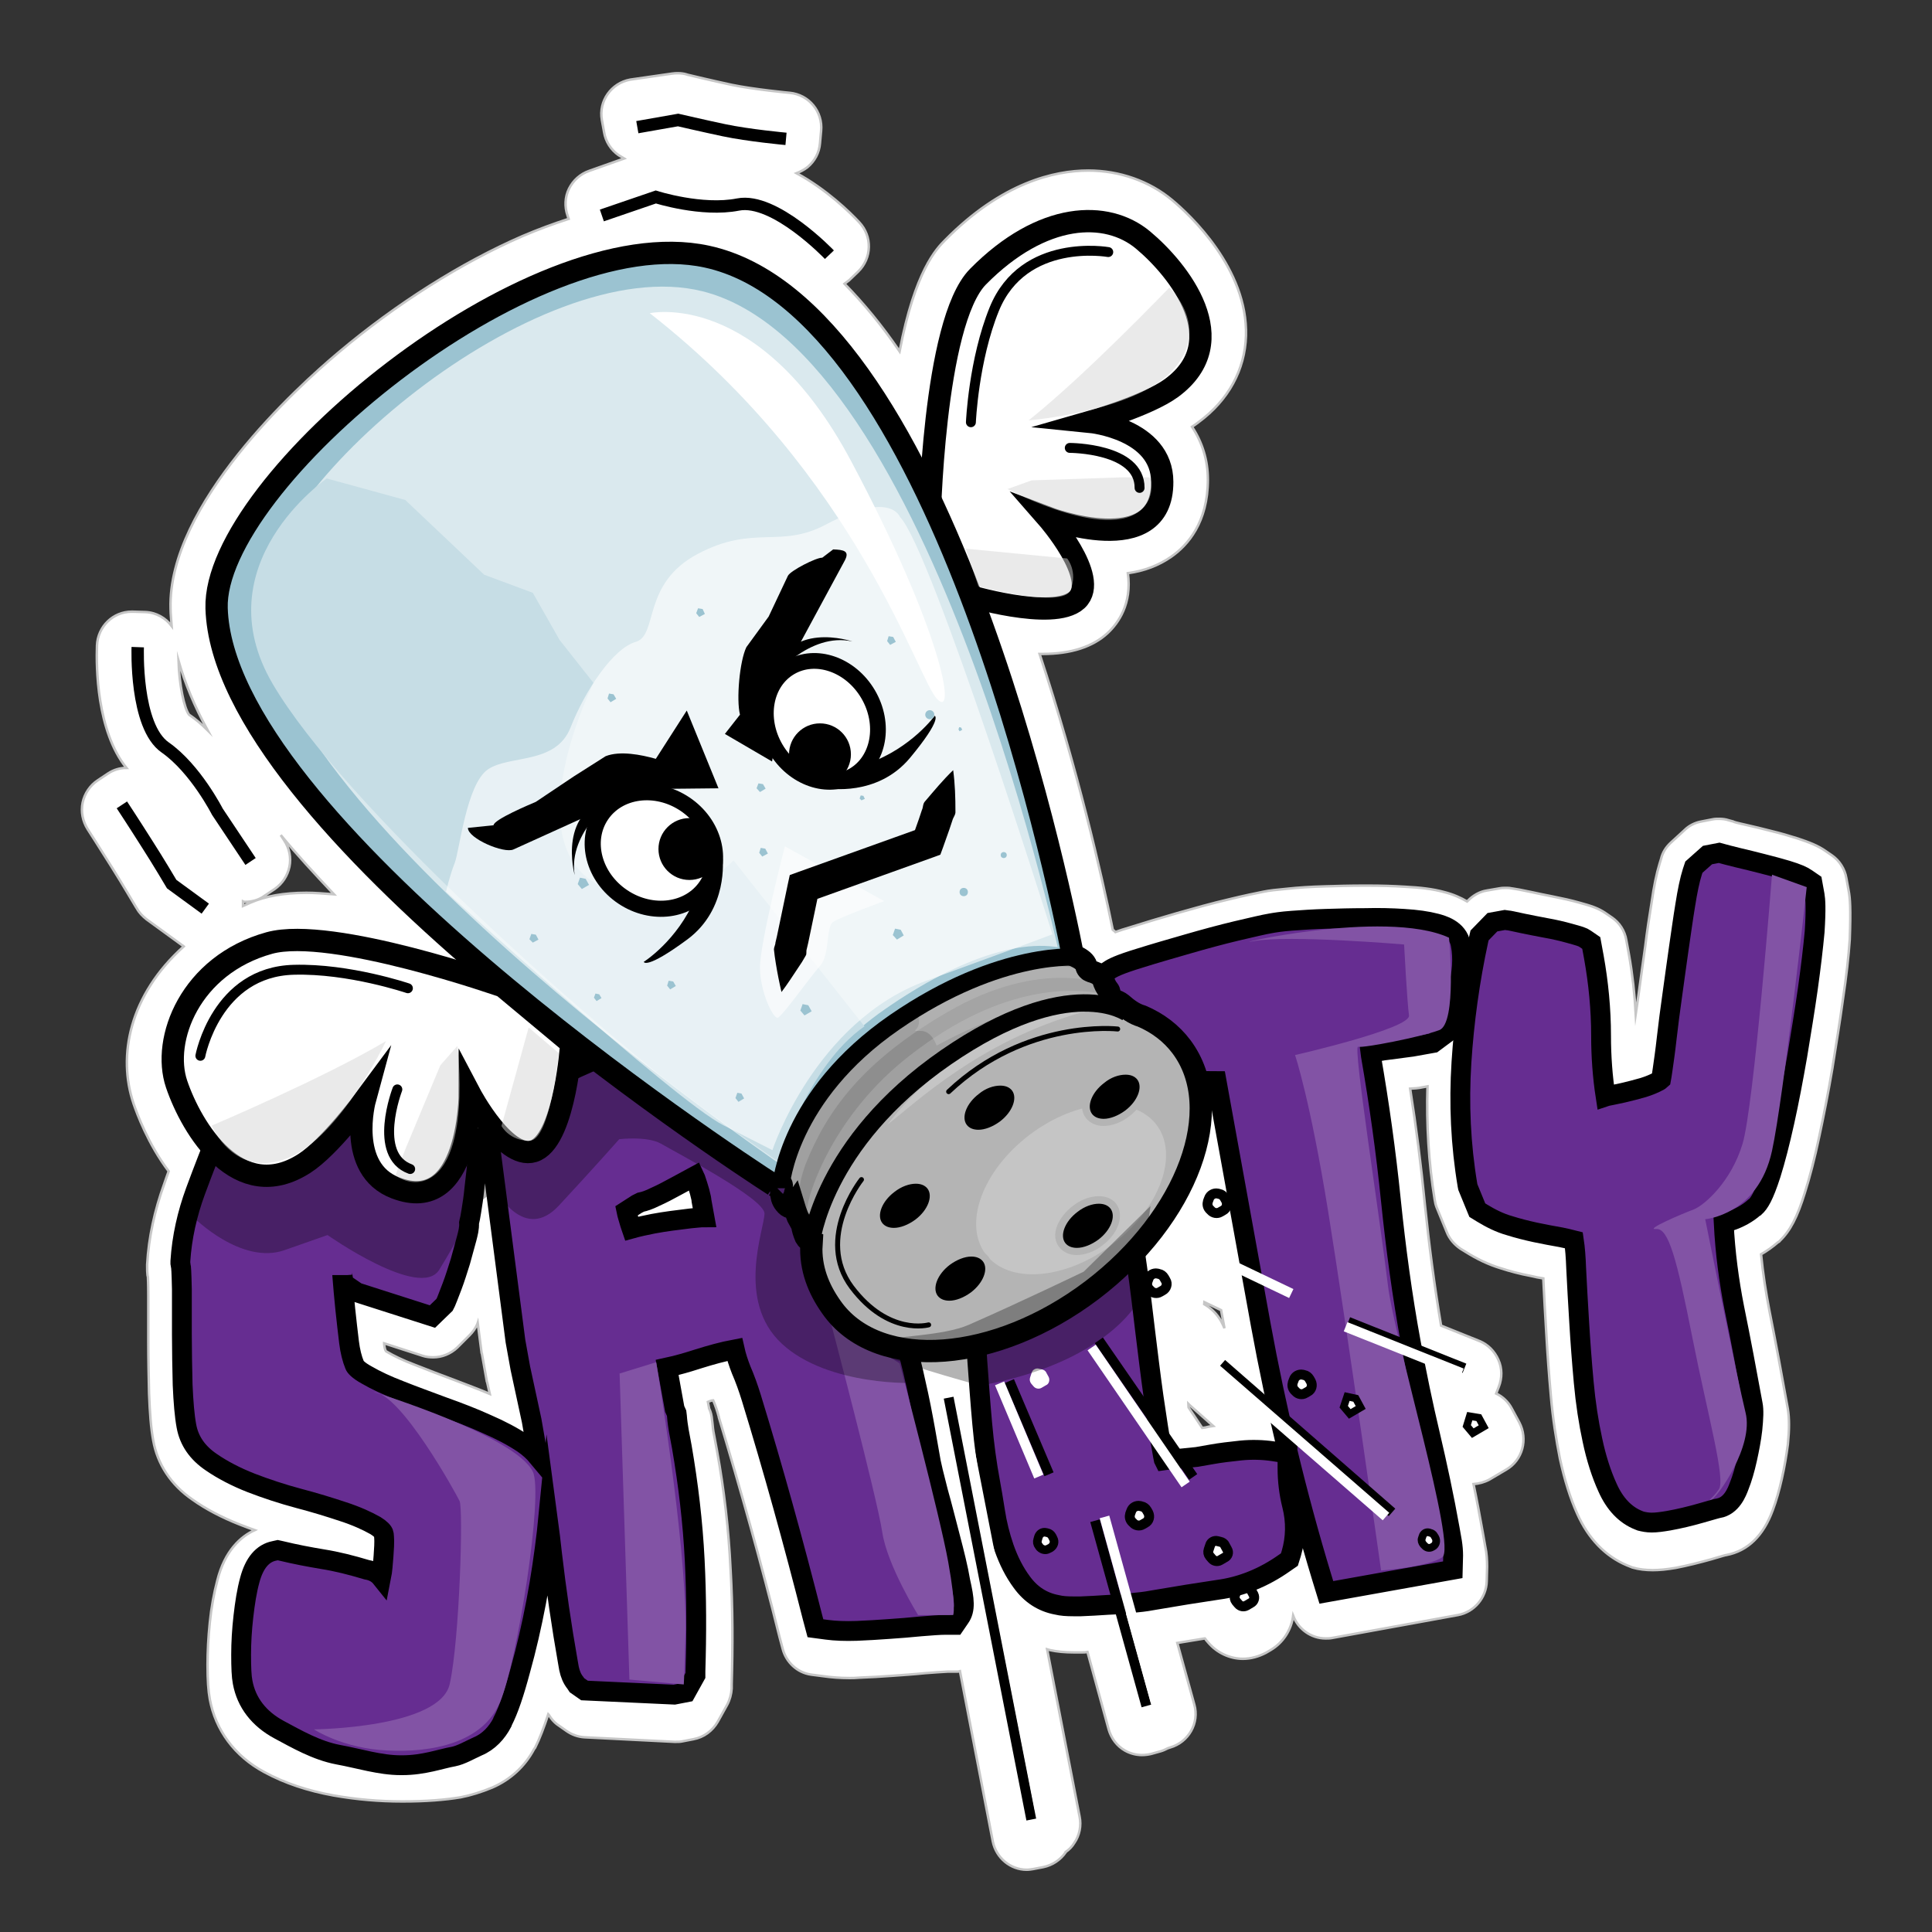 <?xml version="1.0" encoding="utf-8"?>
<!-- Generator: Adobe Illustrator 25.4.1, SVG Export Plug-In . SVG Version: 6.00 Build 0)  -->
<svg version="1.1" id="Layer_1" xmlns="http://www.w3.org/2000/svg" xmlns:xlink="http://www.w3.org/1999/xlink" x="0px" y="0px"
	 viewBox="0 0 512 512" style="enable-background:new 0 0 512 512;" xml:space="preserve">
<rect x="0" y="0" width="512" height="512" fill="#333333" stroke="none"/>
<style type="text/css">
	.st0{fill:#FFFFFF;stroke:#C6C6C6;stroke-width:0.657;stroke-miterlimit:10;}
	.st1{fill:#662D91;stroke:#000000;stroke-width:5.254;stroke-miterlimit:10;}
	.st2{fill:#8253A5;}
	.st3{opacity:0.3;}
	.st4{fill:#FFFFFF;stroke:#000000;stroke-width:5.911;stroke-miterlimit:10;}
	.st5{fill:#9BC3D1;}
	.st6{fill:#DAE9EE;}
	.st7{fill:#8E8E8E;}
	.st8{fill:#A0A0A0;}
	.st9{fill:#B4B4B4;}
	.st10{opacity:0.5;fill:#D6D6D6;}
	.st11{opacity:0.3;fill:#D6D6D6;}
	.st12{fill:#C6DDE5;}
	.st13{opacity:0.6;fill:#FFFFFF;}
	.st14{fill:none;stroke:#000000;stroke-width:5.911;stroke-miterlimit:10;}
	.st15{fill:#FFFFFF;stroke:#000000;stroke-width:4.274;stroke-miterlimit:10;}
	.st16{fill:#FFFFFF;stroke:#000000;stroke-width:4.173;stroke-miterlimit:10;}
	.st17{fill:none;stroke:#000000;stroke-width:4.598;stroke-miterlimit:10;}
	.st18{fill:#FFFFFF;}
	.st19{fill:none;stroke:#000000;stroke-width:2.627;stroke-miterlimit:10;}
	.st20{fill:none;stroke:#000000;stroke-width:1.97;stroke-miterlimit:10;}
	.st21{fill:#FFFFFF;stroke:#000000;stroke-width:1.97;stroke-miterlimit:10;}
	.st22{fill:#FFFFFF;stroke:#000000;stroke-width:2.051;stroke-miterlimit:10;}
	.st23{fill:#FFFFFF;stroke:#000000;stroke-width:2.627;stroke-miterlimit:10;}
	.st24{fill:#FFFFFF;stroke:#000000;stroke-width:2.287;stroke-miterlimit:10;}
	.st25{fill:none;stroke:#000000;stroke-width:1.314;stroke-linecap:round;stroke-linejoin:round;stroke-miterlimit:10;}
	.st26{fill:none;stroke:#FFFFFF;stroke-width:2.627;stroke-miterlimit:10;}
	.st27{fill:none;stroke:#000000;stroke-width:3.284;stroke-miterlimit:10;}
	.st28{fill:none;stroke:#000000;stroke-width:2.627;stroke-linecap:round;stroke-linejoin:round;stroke-miterlimit:10;}
	.st29{fill:#FFFFFF;stroke:#FFFFFF;stroke-width:2.051;stroke-miterlimit:10;}
</style>
<g>
	<path id="XMLID_256_" class="st0" d="M489.9,236l-0.6-3.3c-0.4-2.4-1.8-4.6-3.8-6l-1.6-1.1c-2.1-1.5-4.5-2.4-7.5-3.4
		c-2.2-0.7-4.6-1.4-7.1-2c-2.3-0.6-4.4-1.1-6.6-1.6c-2.7-0.6-3.3-0.8-3.4-0.9l-1.1-0.3c-0.9-0.3-1.7-0.4-2.6-0.4
		c-0.5,0-1.1,0-1.6,0.1l-3.1,0.6c-1.7,0.3-3.3,1.1-4.5,2.3l-3.6,3.3c-1.3,1.2-2.2,2.6-2.6,4.3l-0.4,1.3c-0.8,2.6-1.5,6-2.1,10.2
		c-0.6,3.7-1.2,7.6-1.7,11.7c-0.6,4-1.1,8.1-1.7,12.3c-0.3,1.9-0.5,3.8-0.8,5.7c-0.3-5.4-0.9-10.7-1.8-15.8l-0.7-3.8
		c-0.4-2.5-1.8-4.7-3.9-6.1l-1.6-1.1c-1.9-1.3-3.7-1.9-7-2.8c-2.1-0.6-4.4-1.1-6.9-1.6c-2-0.4-4-0.8-5.8-1.2
		c-2.9-0.6-3.9-0.8-4.7-0.9l-0.7-0.1c-0.4-0.1-0.9-0.1-1.3-0.1c-0.5,0-1.1,0-1.6,0.1L394,236c-1.9,0.3-3.6,1.3-5,2.7l-0.2,0.2
		c-1.7-1-3.7-1.9-6.1-2.5c-2.9-0.8-6.3-1.2-10.3-1.4c-3.1-0.2-6.4-0.3-9.9-0.3l-0.9,0c-3.8,0-7.4,0.1-10.7,0.2
		c-3.5,0.1-6.7,0.3-9.5,0.6c-3.2,0.3-5.1,0.5-6.5,0.8c-2,0.4-5,1-9.5,2.1c-4.3,1-8.9,2.3-13.5,3.6c-4.5,1.3-8.8,2.6-12.6,3.8
		c-1.4,0.4-2.6,0.8-3.7,1.2c-0.2-0.2-0.4-0.4-0.7-0.6c-2.9-14.3-9.3-42.5-19.4-73.1c0.3,0,0.5,0,0.8,0c7.5,0,13.3-1.9,17.2-5.5
		c2.9-2.7,6.5-7.8,5.4-15.9c4.4-0.6,8.2-2.1,11.4-4.3c4.5-3.1,9.8-9.2,9.8-20.5c0-5.2-1.5-9.9-4.2-14c0.6-0.4,1.2-0.8,1.7-1.2
		c8-5.9,12.3-13.9,12.6-22.9c0.5-17.8-14.9-32.1-19.6-36c-6-5-13.9-7.8-22.2-7.8c-9,0-22.9,3.2-37.9,18.4c-2.3,2.3-8,8.1-12.1,29.5
		c-4.7-6.9-9.6-12.8-14.6-17.9c0.4-0.3,0.8-0.6,1.2-0.9l2.4-2.3c3.7-3.6,3.8-9.4,0.3-13.1c-2.4-2.6-8.8-8.8-16.6-13
		c1-0.4,2-0.9,2.9-1.6c1.9-1.6,3.1-3.8,3.3-6.3l0.3-3.3c0.5-5.1-3.2-9.6-8.3-10.1c-0.1,0-9.5-0.9-15.3-2.1c-4.7-1-11-2.5-11.8-2.7
		l-0.3-0.1c-0.7-0.2-1.4-0.3-2.2-0.3c-0.5,0-1,0-1.6,0.1L167,21.1c-5,0.9-8.4,5.7-7.5,10.7l0.6,3.3c0.4,2.4,1.8,4.6,3.8,6
		c0.5,0.3,1,0.6,1.5,0.9l-9.3,3.3c-2.3,0.8-4.2,2.5-5.3,4.7c-1.1,2.2-1.2,4.8-0.4,7.1l0.3,0.9c-4,1.3-8.1,2.8-12.3,4.6
		c-16.1,7-33.4,17.9-48.8,30.9c-10.6,8.9-45.2,40.2-44.4,67.8c0,1.5,0.2,3,0.3,4.6c-1.6-2.1-4.1-3.6-7-3.7l-3.3-0.1
		c-0.1,0-0.2,0-0.3,0c-4.9,0-9,3.9-9.2,9c-0.2,5.6-0.1,22.6,7.8,32.4c-1.7,0-3.4,0.5-4.9,1.5l-2.7,1.8c-2,1.3-3.5,3.5-4,5.9
		c-0.5,2.4,0,4.9,1.3,7c0,0,3.1,4.8,6.6,10.4c2.6,4.1,5.9,9.8,6.3,10.4l0.2,0.3c0.6,1.1,1.5,2,2.5,2.8l9.2,6.7
		c0.2,0.2,0.5,0.3,0.7,0.5c-14.4,12.9-17.6,29-13.3,41.7c0.9,2.6,3.8,10.6,9.3,17.9c-0.4,1.1-0.8,2.2-1.2,3.4
		c-2.5,6.9-4.1,14.1-4.5,21.3l0,0.6c0,0.8,0,1.5,0.1,2.3l0.1,0.4c0,0.3,0.1,1.6,0.1,5c0,3.6,0,7.7,0,12.1c0,4.6,0.1,9.2,0.2,13.8
		c0.2,5.1,0.5,9.2,1.1,12.4c1.1,6.3,4.7,11.8,10.4,15.7c3.5,2.5,7.7,4.7,12.5,6.6c1.3,0.5,2.6,1,4,1.5c-3.7,1.7-7.9,5.4-9.9,13.3
		c-0.9,3.4-1.6,7.2-2,11.2c-0.4,3.9-0.6,7.7-0.6,11.2c0,4.1,0.2,6.9,0.6,9.1c1.5,8.2,6.6,15.1,14.4,19.3c5.5,3,11.7,5,18.3,6.2
		c6.2,1.1,12.3,1.6,18.2,1.6h0.4c5.9,0,11-0.4,15.2-1.1c2.6-0.5,5.5-1.4,8.4-2.6c4.8-2.1,8.6-5.6,11-10.1c0.1-0.1,0.1-0.2,0.2-0.3
		l0.1-0.1c1.2-2.4,2.3-5.3,3.5-8.9c0.1,0.1,0.2,0.2,0.3,0.4l0.4,0.6c0.6,0.8,1.3,1.5,2.1,2l2,1.4c1.4,1,3.1,1.6,4.8,1.7l23.8,1.2
		c0.1,0,0.3,0,0.4,0c0.5,0,1.1,0,1.6-0.1l3.1-0.6c2.7-0.5,5-2.2,6.4-4.6l2.5-4.5c0.7-1.3,1.1-2.8,1.2-4.3l0-1.1
		c0.3-10.1,0.3-20.4-0.3-30.6c-0.5-10.5-1.7-21-3.6-31.4l-0.8-4.3c-0.2-0.9-0.3-1.9-0.4-3l-0.1-0.8c-0.1-1.1-0.3-2.1-0.8-3.1l0-0.1
		l-0.3-1.6c0.2-0.1,1.1-0.4,1.4-0.4c0.6,1.4,1.1,2.9,1.5,4.4c0,0,0,0,0,0.1c5.7,18.9,11.2,38.5,16.1,58.3l0.8,3
		c0.9,3.6,3.9,6.4,7.6,6.9l3.1,0.4c2.1,0.3,4.4,0.5,7,0.5c0.8,0,1.7,0,2.6-0.1c2.9-0.1,5.9-0.3,8.8-0.5c2.8-0.2,5.8-0.4,8.7-0.7
		c2.4-0.2,4.3-0.3,5.9-0.4l2.4,0c0.3,0,0.6,0,0.9-0.1l8.7,45.1c0.9,4.4,4.7,7.5,9,7.5c0.6,0,1.2-0.1,1.8-0.2l2.6-0.5
		c2.4-0.5,4.5-1.9,5.9-3.9c0,0,0,0,0-0.1c0.9-0.6,1.7-1.4,2.3-2.4c1.4-2,1.9-4.6,1.4-7l-8.6-44.3c0.3,0.1,0.5,0.1,0.8,0.2
		c1.8,0.4,3.9,0.6,6.3,0.6c0.7,0,1.5,0,2.2,0c0.4,0,0.9,0,1.4-0.1l5.6,20.5c0.7,2.4,2.2,4.4,4.3,5.6c1.4,0.8,3,1.2,4.5,1.2
		c0.8,0,1.7-0.1,2.5-0.3l2.5-0.7c0.7-0.2,1.3-0.5,1.9-0.8l0.6-0.2c4.9-1.4,7.8-6.5,6.4-11.4l-4.5-16.3c2.5-0.4,4.9-0.8,7.3-1.2
		c0.1,0.1,0.2,0.2,0.3,0.4l0.6,0.7c2.3,2.7,5.7,4.3,9.2,4.3c2.1,0,4.2-0.6,6.1-1.6l1.2-0.7c3.4-2,5.5-5.4,6-9.1c1.4,3.6,4.8,6,8.6,6
		c0.5,0,1.1,0,1.6-0.1l33.5-6.1c4.3-0.8,7.5-4.6,7.6-9l0.1-3.8c0-1.7-0.1-3.6-0.5-5.4l-0.6-3.4c-0.8-4.4-1.6-8.8-2.5-13.1
		c1.4-0.1,2.9-0.5,4.2-1.2l4.4-2.6c4.4-2.5,5.9-8.1,3.5-12.6l-2-3.7c-0.9-1.7-2.4-3.1-4.1-3.9l0.7-1.8c0.9-2.3,0.9-4.9-0.1-7.1
		c-1-2.3-2.8-4.1-5-5l-10.2-4.1c-1.8-10.7-3.2-21.5-4.3-32.2c-1-10.2-2.3-20.5-3.9-30.6l1.6-0.1c0.3,0,0.5-0.1,0.8-0.1l2.2-0.4
		c-0.3,10.1,0.3,20.2,1.9,30l0.1,0.5c0.1,0.7,0.3,1.3,0.6,2l2.5,6.1c0.7,1.8,2,3.3,3.6,4.4l1.3,0.8c3,1.9,6.1,3.4,9.4,4.4
		c2.5,0.8,5.1,1.5,7.8,2c1.2,0.3,2.3,0.5,3.5,0.7c0,0.1,0,0.2,0,0.3c0.2,4.5,0.5,9.3,0.8,14.5c0.3,5.3,0.7,10.8,1.2,16.4
		c0.5,5.9,1.4,11.5,2.4,16.6c1.2,5.5,2.7,10.4,4.6,14.6c2.9,6.5,7.4,11.2,13.1,13.6c0.2,0.1,0.3,0.1,0.5,0.2l0.5,0.2
		c0.2,0.1,0.3,0.1,0.5,0.2c1.7,0.5,3.5,0.7,5.4,0.7c1.8,0,3.8-0.2,6.1-0.6c3.1-0.6,6.3-1.4,9.5-2.3c2.7-0.8,3.7-1.1,3.9-1.1
		c5.7-1.1,9.8-5.1,12.3-11.9c0.9-2.4,1.7-5.2,2.4-8.3c0.7-3.1,1.2-6.1,1.6-9.1c0.4-4,0.4-6.9,0-9.4c-1.6-8.9-3.2-17.6-4.9-26.1
		c-0.9-4.7-1.7-9.7-2.2-14.9c1.6-0.9,3.1-2,4.5-3.2c0.1,0,0.1-0.1,0.2-0.1c0,0,0.3-0.2,0.3-0.3c2.7-2.6,4.6-6.2,6.6-12.7
		c1.3-4.1,2.6-9.1,3.8-14.8c1.2-5.6,2.4-11.7,3.5-18.2c1-6.3,2-12.4,2.8-18.3c0.9-6,1.5-11.3,1.8-15.8
		C490.5,240.9,490.3,238,489.9,236z M319.1,345.6c0-0.2,0.1-0.3,0.1-0.5l4.4,2.1l0.9,4.8c-0.2-0.5-0.4-0.9-0.6-1.3l-0.3-0.6
		C322.5,348.2,321,346.7,319.1,345.6z M318.6,378.4L315,373c0-0.3-0.1-0.6-0.1-1c0.1,0.1,0.3,0.3,0.4,0.4l6.2,5.5
		c-0.7,0.1-1.4,0.2-2.1,0.4L318.6,378.4z M65,239c1.8,0,3.6-0.5,5.1-1.6l2.7-1.8c2-1.4,3.4-3.5,3.9-5.9c0.5-2.4,0-4.9-1.4-7
		l-0.9-1.4c4.2,5.1,9,10.3,14.1,15.7c-2.6-0.2-5-0.4-7.3-0.4c-6,0-10.9,0.9-14.8,2.6c-0.7,0.3-1.3,0.6-2,0.9c0-0.4,0-0.8,0-1.2
		C64.6,239,64.8,239,65,239z M101.8,356.2c0-0.1,0-0.1,0-0.2l10.2,3.3c0.9,0.3,1.9,0.4,2.8,0.4c2.3,0,4.6-0.9,6.4-2.6l3.2-3.2
		c0.9-0.9,1.6-1.9,2.1-3l0.1-0.3l1,7.7c0,0.1,0,0.3,0.1,0.4l1.3,7.3c0,0.1,0,0.2,0.1,0.3l0.7,3.1c-2.8-1.2-5.8-2.3-8.9-3.5
		c-4-1.5-7.7-2.9-11.2-4.3c-2.9-1.1-5.4-2.3-7.4-3.5C102,357.7,101.9,357,101.8,356.2z M55,193.5c-1.5-1.5-3.1-2.9-4.9-4.1
		c-1.3-1.7-2.6-7.9-2.8-14.3C49,181,51.5,187.1,55,193.5z"/>
	<g id="XMLID_46_">
		<path id="XMLID_222_" class="st1" d="M251.8,407.4c-1.1-4.2-2.1-8.2-3.2-12.1c-1.2-4.6-1.7-6.8-1.9-7.8l-1.5-8.5
			c-0.7-3.9-1.5-8.1-2.5-12.4c-0.9-4.3-2-8.3-3-12c-1.1-3.8-2.1-6.2-3.2-7.8c-0.5-1.2-1.4-3.5-2.6-7.8c-1.2-4.1-2.6-8.7-4.2-13.9
			c-1.6-5.1-3.2-10.5-4.8-16c-1.7-5.6-3.3-10.8-5-15.4c-1.7-4.7-3.3-8.7-4.7-11.9c-1.5-3.3-3.5-6.7-6.9-7.5
			c-0.7-0.2-1.9-0.4-5.1-0.8c-2.3-0.2-4.7-0.5-7.3-0.7c-2.5-0.2-4.9-0.4-7.3-0.6c-3.3-0.2-4.3-0.2-5.1-0.1
			c-3.8,0.7-8.1,1.9-12.8,3.6c-4.6,1.6-9.3,3.5-14,5.6c-4.6,2-9.2,4.2-13.8,6.4c-4.5,2.2-8.4,4.3-11.5,6.1l-2.6,1.6l7.8,60l1.3,7.2
			l3,13.9l1.2,6.9c0.2,0.9,0.3,1.7,0.4,2.6c-1-1.2-2.3-2.4-3.9-3.5c-2.7-1.8-5.9-3.5-9.6-5.1c-3.5-1.6-7.4-3.1-11.6-4.6
			c-4-1.5-7.9-2.9-11.4-4.3c-3.4-1.3-6.4-2.7-8.8-4.1c-2.4-1.3-3.1-2.3-3.2-2.6c-0.7-1.7-1.2-3.7-1.5-6.1c-0.3-2.7-0.7-5.7-1-8.8
			c-0.3-3.1-0.6-6.1-0.8-8.9c0,0,0-0.1,0-0.1c0,0.1,0,0.2,0.1,0.3l0.3,1.9l3.5,2.4l20,6.4l3.2-3.1l0.4-0.8c0.2-0.4,0.5-1.3,1.6-4.1
			c0.8-2.1,1.5-4.4,2.2-6.6c0.6-2.2,1.2-4.3,1.7-6.2c0.3-1.2,0.7-2.6,0.6-4c0.2-0.8,0.4-1.8,0.6-3.1c0.3-1.8,0.6-3.8,0.8-5.9
			c0.2-1.9,0.4-3.7,0.6-5.3c0.2-2.2,0.3-3.6,0.1-4.7c-0.7-3.9-3.5-7.2-8.2-9.7c-3.8-2-8.3-3.7-13.4-4.8c-5-1.1-10.3-1.8-15.9-1.9
			c-5.6-0.2-10.7,0.2-15.1,1c-3.5,0.6-6.6,1.6-9.1,2.9c-3.1,1.6-5.2,3.7-6.3,6.2l-0.1,0.1c-2.2,5.5-4.4,11.1-6.5,16.8
			c-2.2,6-3.6,12.2-4,18.5l0,0.6l0.1,0.6c0.1,0.3,0.2,1.6,0.3,6.3c0,3.6,0,7.7,0,12c0,4.4,0.1,8.9,0.2,13.3c0.2,4.6,0.5,8.2,1,10.9
			c0.7,3.9,2.9,7.1,6.6,9.6c2.9,2,6.5,3.9,10.6,5.5c3.9,1.5,8.1,2.9,12.6,4.1c4.2,1.1,8.1,2.3,11.7,3.5c3.4,1.1,6.3,2.4,8.6,3.7
			c1.3,0.8,2.1,1.6,2.2,2.2c0,0.3,0.2,1.1,0.1,3.2c-0.1,1.7-0.2,3.6-0.4,5.5c-0.1,1-0.2,1.9-0.4,2.9c-0.8-1-2-1.8-3.8-2.1
			c-4-1.2-7.9-2.2-11.7-2.8c-3.6-0.6-7.3-1.3-11-2.2l-0.9-0.2l-0.9,0.2c-3.1,0.6-5.3,3.2-6.5,7.7c-0.8,2.9-1.3,6.2-1.7,9.7
			c-0.4,3.5-0.6,6.9-0.6,10.1c0,3.4,0.1,5.8,0.4,7.3c1,5.4,4.3,9.7,9.7,12.6c4.5,2.4,9.8,5.5,15.6,6.6c5.5,1,11.1,2.8,16.6,2.8
			c0.1,0,0.3,0,0.4,0c5.7,0,10.2-1.7,13.6-2.3c2-0.4,4.2-1.7,6.4-2.7c2.9-1.2,5.1-3.6,6.5-6.3l0.1-0.3c1.6-3.1,3.1-7.6,4.7-13.6
			c1.6-5.7,3-11.8,4.2-18.1c1.2-6.3,2.1-12.6,2.8-18.5c0.1-1.1,0.2-2.2,0.3-3.2c0.4,3,0.8,6,1.1,9c1.1,9.4,2.5,19.1,4.2,28.7
			l0.3,1.7c0.3,1.4,0.8,2.7,1.7,3.8l0.4,0.6l2,1.4l23.8,1.1l3.1-0.6l2.5-4.5l0-1.1c0.3-9.7,0.3-19.7-0.2-29.5
			c-0.5-10-1.7-20-3.4-29.9l-0.8-4.3c-0.2-1.2-0.4-2.5-0.5-3.9l-0.1-0.8l-0.5-1.1l-2-11c2.8-0.6,5.5-1.4,8.3-2.3
			c3.2-1,6.4-1.9,9.6-2.5c0.4,1.8,1,3.6,1.7,5.4c1,2.3,1.9,4.8,2.7,7.4c5.8,18.9,11.2,38.4,16.2,58.1l0.8,3l3,0.4
			c2.2,0.3,4.9,0.4,7.9,0.3c2.8-0.1,5.7-0.3,8.6-0.5c2.8-0.2,5.6-0.4,8.5-0.7c2.6-0.2,4.8-0.4,6.6-0.4l2.4,0l1.3-1.9
			c1.5-2.1,1.2-4.8,0.1-9.6C253.9,415.5,252.9,411.6,251.8,407.4z M182.9,322.9c-3.3,0.4-6.6,0.8-9.8,1.4c-2,0.4-3.9,0.8-5.7,1.3
			c-0.1-0.3-0.3-0.7-0.4-1.1c-0.4-1.4-0.8-2.6-1-3.6l2.8-1.8l1-0.5c1-0.2,2.2-0.6,3.8-1.4c1.8-0.8,3.7-1.8,5.7-2.9l4.8-2.6
			c0.1,0.2,0.1,0.4,0.2,0.6c0.4,1.2,0.8,2.4,1.1,3.5c0.4,1.5,0.5,2.1,0.5,2.4l0.8,4.4C185.5,322.6,184.2,322.8,182.9,322.9z"/>
		<path id="XMLID_229_" class="st1" d="M374.2,277.4l5.6-1l3.5-2.6l0.4-1.6c0.7-2.9,1.6-6.2,2.6-9.9c1.2-4.3,1.5-8.4,0.8-12
			c-0.7-4.1-5.1-5.2-6.6-5.6c-2.3-0.6-5.1-1-8.5-1.2c-3.1-0.2-6.5-0.3-10.2-0.2c-3.7,0-7.2,0.1-10.4,0.2c-3.3,0.1-6.3,0.3-9,0.5
			c-2.8,0.2-4.6,0.5-5.7,0.7c-1.8,0.3-4.7,1-9,2c-4.2,1-8.6,2.2-13.1,3.5c-4.5,1.3-8.7,2.5-12.5,3.7c-5.6,1.7-7.3,2.6-8.3,3.3
			l-1.5,1l-0.4,1.8c-0.2,1-0.7,2.6-1.3,4.6c-0.5,1.6-1,3.3-1.5,5.1l-19.4-3.4l-3,0.5l-3.8,3.4l-0.3,1.5c-3.5,19-5.1,38.3-4.7,57.3
			l0,0.1c0.2,4.5,0.3,9.5,0.4,14.9c0.1,5.5,0.3,11.1,0.7,16.7c0.4,5.5,0.8,11.1,1.3,16.6c0.5,5.5,1.2,10.7,2.1,15.5
			c0.4,2.1,0.8,4.6,1.3,7.7c0.5,3.3,1.3,6.5,2.4,9.7c1.2,3.4,2.7,6.4,4.7,9.1c2.4,3.3,5.5,5.3,9.3,6c1.2,0.3,2.6,0.4,4.4,0.4
			c0.6,0,1.2,0,1.9,0c2.2-0.1,4.6-0.2,7.3-0.4c2.6-0.1,5.1-0.3,7.3-0.6c2.3-0.2,3.9-0.5,5-0.7c5.8-1,11.4-1.9,16.8-2.7
			c6.1-0.8,12.1-3.2,17.6-7.1l1.3-0.9l0.5-1.6c1.2-4.1,1.3-8.5,0.2-12.8c-0.8-3.2-1.2-6.5-1.2-9.8l0-3.9l-3.8-0.6
			c-2.7-0.4-5.6-0.5-8.6-0.2c-2.8,0.3-5.4,0.6-7.6,1l-4,0.7l-8,0.8l-0.7,0.1l-0.1-0.2l-0.2-1c-0.9-4.9-1.7-10.2-2.5-15.7
			c-0.8-5.7-1.5-11.5-2.2-17.2c-0.7-6-1.4-11.8-2.2-17.4c-0.8-5.7-1.6-11-2.5-15.9c-1.3-7.2-2.2-14.6-2.7-21.9
			c-0.2-3.8-0.6-7.6-1.1-11.4l27.4,0.2l11.7,64.5c4.1,22.4,9.5,45,16.2,67.1l1.2,3.9l33.5-6l0.1-3.8c0-1.1-0.1-2.3-0.3-3.6l-0.6-3.4
			c-1.5-8.4-3.3-16.8-5.2-24.9c-1.9-8-3.6-16.2-5.1-24.4c-2.3-12.5-4-25.2-5.3-37.8c-1.3-12.8-3.1-25.7-5.3-38.3l-0.1-0.8l3.4-0.6
			L374.2,277.4z"/>
		<path id="XMLID_230_" class="st1" d="M480.9,237.2l-0.6-3.3l-1.6-1.1c-1-0.7-2.4-1.3-5-2.1c-2-0.6-4.2-1.2-6.6-1.8
			c-2.3-0.6-4.4-1.1-6.5-1.6c-2.5-0.6-3.5-0.9-3.9-1l-1.1-0.3l-3.1,0.6l-3.6,3.2l-0.4,1.2c-0.7,2.2-1.3,5.1-1.9,8.9
			c-0.6,3.6-1.1,7.4-1.7,11.4c-0.6,4-1.1,8.1-1.7,12.2c-0.6,4.2-1.1,8.1-1.5,11.6c-0.4,3.6-0.8,6.3-1.1,8.4
			c-0.2,1.3-0.3,2.1-0.4,2.6c-0.1,0.1-0.3,0.2-0.6,0.4c-1.1,0.6-2.5,1.2-4.1,1.7c-1.8,0.5-3.6,1-5.4,1.4c-1.8,0.4-3.3,0.7-4.3,0.9
			l-0.3,0.1c-0.8-5.2-1.2-10.6-1.2-16.1c0-7.1-0.7-14.1-1.9-20.8l-0.7-3.8l-1.6-1.1c-0.7-0.5-1.4-0.7-4.3-1.5
			c-1.8-0.5-3.9-1-6.2-1.4c-2.1-0.4-4.2-0.8-6.1-1.2c-2.8-0.6-3.6-0.8-4-0.8l-0.7-0.1l-3.3,0.6l-3.4,3.5l-0.3,1.3
			c-2.3,10.6-3.8,21.5-4.5,32.3c-0.7,11-0.2,21.9,1.6,32.6l0.1,0.5l2.5,6.1l1.3,0.8c2.3,1.4,4.7,2.6,7.2,3.3
			c2.2,0.7,4.6,1.3,6.9,1.8c2.3,0.5,4.6,0.9,6.8,1.3c1.1,0.2,2.2,0.5,3.4,0.8c0.3,2,0.5,4.5,0.6,7.4c0.2,4.4,0.5,9.2,0.8,14.3
			c0.3,5.1,0.7,10.4,1.2,15.9c0.5,5.5,1.3,10.7,2.3,15.3c1,4.8,2.4,9.1,4,12.6c1.9,4.3,4.7,7.3,8.3,8.7l0.5,0.2
			c0.8,0.2,1.8,0.4,2.9,0.4c1.3,0,2.7-0.2,4.5-0.5c2.8-0.5,5.7-1.2,8.5-2c3.5-1,4.5-1.3,4.7-1.3c3.5-0.6,4.9-4.3,5.5-5.9
			c0.8-2,1.5-4.4,2.1-7.1c0.6-2.7,1.1-5.3,1.4-7.9c0.3-3,0.4-5.1,0.1-6.6c-1.6-8.7-3.2-17.3-4.9-25.6c-1.4-7.1-2.4-14.6-2.8-22.4
			c0.6-0.2,1.1-0.4,1.7-0.6c2.4-0.8,4.6-2,6.4-3.6l0.2-0.1c1.1-1,2.3-2.8,4.2-8.7c1.2-3.8,2.4-8.5,3.6-13.9
			c1.2-5.4,2.3-11.2,3.4-17.5c1-6.1,2-12.1,2.8-17.8c0.8-5.7,1.4-10.8,1.8-15.1C481.3,240.6,481.1,238.4,480.9,237.2z"/>
	</g>
	<path id="XMLID_208_" class="st2" d="M384,248.5c0,0,2.2,22.8-2.6,24.5c-4.8,1.8-20.1,4.8-21.5,4.4s5.7,44.7,7.9,63.1
		c1.7,14.6,18.4,69.6,14.4,72.2c-3.9,2.6-16.2,3.5-16.2,3.5s-9.2-65.2-14-95c-4.8-29.8-8.8-41.6-8.8-41.6s30.7-7,30.2-10.5
		s-1.3-18.8-1.3-18.8s-30.7-2.6-39.8-0.9C323.1,251.1,366.9,240.6,384,248.5z"/>
	<path id="XMLID_59_" class="st2" d="M252.6,428c0,0,0.9-1.8-1.3-14c-2.2-12.3-12.9-52.7-12.9-52.7L220,349.8
		c0,0,12.5,47.4,13.8,56.2c1.3,8.8,9.5,22,9.5,22H252.6z"/>
	<path id="XMLID_55_" class="st3" d="M51.4,322.7c0,0,12.6,12.6,24,8.6c11.4-4,11.4-4,11.4-4s24.6,17.3,29.6,9.2s7.9-14,8.7-15.8
		c0.8-1.8,6.4-5.2,6.4-5.2s7.4,13.9,16.6,4c9.2-9.9,16-17.6,16-17.6s7.4-0.9,11.1,1.2c3.7,2.2,27.4,14.5,27.4,18.5
		c0,4-7.7,23.1,4.6,34.5s35.9,10.5,35.5,10.3c-0.4-0.2-14-85.2-15.2-86.7c-1.2-1.5-47.4-27.4-47.4-27.4s-28.7,18.8-36.7,19.7
		c-8,0.9-52.1-2.5-52.1-2.5L74.8,294L59.1,303C59.1,303,51.4,314.7,51.4,322.7z"/>
	<path id="XMLID_169_" class="st4" d="M246.3,139.6c0,0,0.9-54.2,12.9-66.3c17-17.2,34.1-17.7,43.7-9.7s24.4,26.8,7.6,39.2
		c-6.4,4.7-21.5,9-21.5,9s19,1.9,19,15.9c0.1,21.1-30.4,9.5-30.4,9.5s14,16,7.8,21.8c-6.3,5.8-29.7-1.4-29.7-1.4L246.3,139.6z"/>
	<path id="XMLID_16_" class="st5" d="M206.8,313.9c0,0-146.7-94-148.4-153.5c-1-33.3,83.2-103.3,129.9-93.2
		c65.9,14.3,97.5,187.7,97.5,187.7S221.2,267.8,206.8,313.9z"/>
	<path id="XMLID_31_" class="st6" d="M210.6,311.2c0,0-138.3-93.3-141.7-149.6c-1.9-31.6,73.8-95.3,117.3-84.4
		c61.3,15.4,95.6,180.5,95.6,180.5S222.5,268,210.6,311.2z"/>
	<path id="XMLID_25_" class="st5" d="M288.5,257.7c1.1-2.7-0.1-3.9-2.6-5c-12.3-5.7-31.6,1-51.3,14.7
		c-19.1,13.1-28.5,32.2-28.6,45.3c0,3.3-1,0.5,2.6-0.2l20.4-4l56.5-41.8C285.2,266,287,261.3,288.5,257.7z"/>
	<path id="XMLID_18_" class="st7" d="M293.1,261c-13.4-11.3-35.6-5.5-55.9,9.9s-31.8,35.3-24.8,51l12.8,23.2l84.9-65.1
		C309.3,279,293.1,261,293.1,261z"/>
	<path id="XMLID_24_" class="st8" d="M208.9,318.2c-1.5-1.9-0.8-4.3-0.8-4.9c0.3-4.6,7-25.6,27.2-41c27.4-21,45.2-18.4,54.9-15.6
		c5,1.4,2.9,4.4,2.9,4.4s-16.7-7.6-42,7.1c-22.4,13-31.9,26-37.6,40.3c-2.5,6.9-1.5,9.3-2.2,10.3
		C210.7,319.5,209.9,319.6,208.9,318.2z"/>
	<path id="XMLID_28_" class="st8" d="M214.5,327.2c-1.7-3.3-0.8-5.7-0.7-6.4c0.3-4.6,7.1-25.4,27.2-41
		c25.4-19.8,45.2-18.4,54.9-15.6c5,1.4,2.9,4.4,2.9,4.4s-19.4-5.5-42,7.1c-22.6,12.6-32.2,27.7-37,42c-1.4,5.4-1.4,9.8-2.1,10.9
		C217.2,329.2,215.3,328.7,214.5,327.2z"/>
	
		<ellipse id="XMLID_14_" transform="matrix(0.797 -0.604 0.604 0.797 -133.839 225.083)" class="st9" cx="268" cy="311.7" rx="57.8" ry="37.1"/>
	
		<ellipse id="XMLID_29_" transform="matrix(0.797 -0.604 0.604 0.797 -132.776 235.356)" class="st10" cx="283.8" cy="315.3" rx="28.4" ry="18.2"/>
	<g id="XMLID_15_">
		<path d="M236.8,326.4c-1.7,0-3-0.6-3.8-1.7c-1-1.3-1.1-3-0.3-4.9c0.7-1.7,2-3.4,3.8-4.7c2-1.5,4.3-2.4,6.3-2.4
			c1.7,0,3,0.6,3.8,1.7c1,1.3,1.1,3,0.3,4.9c-0.7,1.7-2,3.4-3.8,4.7C241.1,325.5,238.8,326.4,236.8,326.4z"/>
		<path class="st9" d="M242.7,313.7c1.3,0,2.4,0.4,3.1,1.3c1.5,2,0.1,5.7-3.2,8.2c-1.9,1.4-4,2.2-5.7,2.2c-1.3,0-2.4-0.4-3.1-1.3
			c-1.5-2-0.1-5.7,3.2-8.2C238.9,314.4,241,313.7,242.7,313.7 M242.7,311.7L242.7,311.7c-2.2,0-4.8,0.9-6.9,2.6
			c-4.3,3.2-5.8,8.1-3.6,11c1,1.3,2.7,2.1,4.6,2.1c2.2,0,4.8-0.9,6.9-2.6c1.9-1.4,3.3-3.3,4.1-5.1c0.9-2.2,0.7-4.3-0.5-5.8
			C246.3,312.4,244.7,311.7,242.7,311.7L242.7,311.7z"/>
	</g>
	<g id="XMLID_20_">
		<path d="M259.1,300.4c-1.7,0-3-0.6-3.8-1.7c-1-1.3-1.1-3-0.3-4.9c0.7-1.7,2-3.4,3.8-4.7c2-1.5,4.3-2.4,6.3-2.4
			c1.7,0,3,0.6,3.8,1.7c1,1.3,1.1,3,0.3,4.9c-0.7,1.7-2,3.4-3.8,4.7C263.5,299.5,261.2,300.4,259.1,300.4z"/>
		<path class="st9" d="M265.1,287.7c1.3,0,2.4,0.4,3.1,1.3c1.5,2,0.1,5.7-3.2,8.2c-1.9,1.4-4,2.2-5.7,2.2c-1.3,0-2.4-0.4-3.1-1.3
			c-1.5-2-0.1-5.7,3.2-8.2C261.2,288.4,263.3,287.7,265.1,287.7 M265.1,285.7L265.1,285.7c-2.2,0-4.8,0.9-6.9,2.6
			c-4.3,3.2-5.8,8.1-3.6,11c1,1.3,2.7,2.1,4.6,2.1c2.2,0,4.8-0.9,6.9-2.6c4.3-3.2,5.8-8.1,3.6-11C268.7,286.5,267,285.7,265.1,285.7
			L265.1,285.7z"/>
	</g>
	<g id="XMLID_22_">
		<path d="M285.3,331.6c-1.7,0-3-0.6-3.8-1.7c-1.9-2.5-0.4-6.7,3.4-9.6c2-1.5,4.3-2.4,6.3-2.4c1.7,0,3,0.6,3.8,1.7
			c1.9,2.5,0.4,6.7-3.4,9.6C289.6,330.8,287.3,331.6,285.3,331.6z"/>
		<path class="st9" d="M291.2,319c1.3,0,2.4,0.4,3.1,1.3c1.5,2,0.1,5.7-3.2,8.2c-1.9,1.4-4,2.2-5.7,2.2c-1.3,0-2.4-0.4-3.1-1.3
			c-1.5-2-0.1-5.7,3.2-8.2C287.4,319.7,289.5,319,291.2,319 M291.2,317L291.2,317c-2.2,0-4.8,0.9-6.9,2.6c-1.9,1.4-3.3,3.3-4.1,5.1
			c-0.9,2.2-0.7,4.3,0.5,5.8c1,1.3,2.7,2.1,4.6,2.1c2.2,0,4.8-0.9,6.9-2.6c4.3-3.2,5.8-8.1,3.6-11C294.8,317.7,293.2,317,291.2,317
			L291.2,317z"/>
	</g>
	<g id="XMLID_23_">
		<path d="M251.5,345.7c-1.7,0-3-0.6-3.8-1.7c-1.9-2.5-0.4-6.7,3.4-9.6c2-1.5,4.3-2.4,6.3-2.4c1.7,0,3,0.6,3.8,1.7
			c1.9,2.5,0.4,6.7-3.4,9.6C255.8,344.9,253.5,345.7,251.5,345.7z"/>
		<path class="st9" d="M257.4,333c1.3,0,2.4,0.4,3.1,1.3c1.5,2,0.1,5.7-3.2,8.2c-1.9,1.4-4,2.2-5.7,2.2c-1.3,0-2.4-0.4-3.1-1.3
			c-1.5-2-0.1-5.7,3.2-8.2C253.6,333.8,255.7,333,257.4,333 M257.4,331.1L257.4,331.1c-2.2,0-4.8,0.9-6.9,2.6
			c-1.9,1.4-3.3,3.3-4.1,5.1c-0.9,2.2-0.7,4.3,0.5,5.8c1,1.3,2.7,2.1,4.6,2.1c2.2,0,4.8-0.9,6.9-2.6c4.3-3.2,5.8-8.1,3.6-11
			C261,331.8,259.4,331.1,257.4,331.1L257.4,331.1z"/>
	</g>
	<g id="XMLID_21_">
		<path d="M292.4,297.5c-1.7,0-3-0.6-3.8-1.7c-1.9-2.5-0.4-6.7,3.4-9.6c2-1.5,4.3-2.4,6.3-2.4c1.7,0,3,0.6,3.8,1.7
			c1.9,2.5,0.4,6.7-3.4,9.6C296.7,296.6,294.4,297.5,292.4,297.5z"/>
		<path class="st9" d="M298.3,284.8c1.3,0,2.4,0.4,3.1,1.3c1.5,2,0.1,5.7-3.2,8.2c-1.9,1.4-4,2.2-5.7,2.2c-1.3,0-2.4-0.4-3.1-1.3
			c-1.5-2-0.1-5.7,3.2-8.2C294.4,285.5,296.5,284.8,298.3,284.8 M298.3,282.8L298.3,282.8c-2.2,0-4.8,0.9-6.9,2.6
			c-1.9,1.4-3.3,3.3-4.1,5.1c-0.9,2.2-0.7,4.3,0.5,5.8c1,1.3,2.7,2.1,4.6,2.1c2.2,0,4.8-0.9,6.9-2.6c1.9-1.4,3.3-3.3,4.1-5.1
			c0.9-2.2,0.7-4.3-0.5-5.8C301.9,283.5,300.2,282.8,298.3,282.8L298.3,282.8z"/>
	</g>
	<path id="XMLID_27_" class="st10" d="M290.1,267.4c0,0-31.6,0.7-55,30.7C242.1,292.8,260.7,274.6,290.1,267.4z"/>
	<path id="XMLID_30_" class="st11" d="M244.4,267.6c0,0-1.3-0.2-0.9,2.7s-2.7,3,0.4,2.9c3.1-0.1,4.3,3.9,4.3,3.9
		s21.6-12.1,35.7-11.9c10.4,0,10.4,0,10.4,0s2.5-4.3-1.2-4.3c-3.7,0.1-1.4-1.6-4.5-3.4C285.4,255.9,264.6,252.5,244.4,267.6z"/>
	<path id="XMLID_33_" class="st12" d="M229.1,272L194.4,228c0,0-17.3,18.3-37.2,5.7c-19.9-12.6,0.1-52.7,0.1-52.7l-9-11.4l-7.1-12.5
		l-12.9-4.8l-20.9-19.8l-20.8-5.7c0,0-33,22.7-14.3,54.5s81.9,87.9,107.7,107.6c12.7,9.7,26.4,19,26.4,19S214,282.4,229.1,272z"/>
	<path id="XMLID_41_" class="st13" d="M204.7,304.8c0,0,11.2-34.1,40.8-44.9c29.6-10.8,33.4-12.3,33.4-12.3s-32-102-40.4-110.6
		c0,0-2.5-7.1-19.6,2c-12.2,6.5-19.1-0.1-34,7.8c-14.9,7.9-10.4,21.5-16.4,23.3c-6,1.7-13.4,12.8-17.3,22.7s-16.2,7.2-21.9,11.1
		c-5.7,3.9-7.5,21.5-8.8,24.8c-1.3,3.3-2.3,7.6-2.3,7.6s60.5,55.3,73.5,61.9"/>
	<g id="XMLID_32_">
		<path id="XMLID_38_" class="st14" d="M204.8,314.9C204.8,314.9,204.8,314.9,204.8,314.9L204.8,314.9z"/>
		<path id="XMLID_98_" class="st14" d="M297.2,266c-0.5-0.4-1.3-0.8-2.4-1.1c-0.3-0.3-0.6-0.6-0.8-0.9c0.1-0.6,0.1-1.2-0.3-1.7
			c-0.6-0.7-1-1.6-1.3-2.5c-0.2-0.8-1.1-1.8-3.3-2.4l0,0c-0.6-0.2-1.1-0.7-1.2-1.4c-0.3-1.1-1.4-1.9-2.9-2.6
			c-0.2-0.1-0.5-0.2-0.7-0.3c-4.2-21.4-35.8-171.9-97-185.1c-46.7-10.1-130.9,59.9-129.9,93.2c1.7,56.9,136.1,145.5,147.7,152.9
			c0,0.5-0.1,0.7-0.1,0.8c0-0.1,0.1-0.3,0.4-0.6c0.3,0.2,0.5,0.3,0.5,0.3c0.1-0.3,1.3-0.8,1.3-0.6c0,0.6-0.7,3.1,0.8,4.9
			c1,1.3,1.8,1.2,2.3,0.5c0.3,1,0.7,2.1,1.1,3.1l1.2,2.2c0.1,0.9,0.4,1.9,0.9,3.1c0.4,0.7,1,1.2,1.6,1.4l-0.1,1.8
			c0,6.2,2.4,11.5,5.9,16.2c12.4,16.3,43,14,68.5-5.3c25.4-19.3,36-48.1,23.7-64.5c-2.7-3.6-6.3-6.3-10.5-8.1
			C300.5,268.7,298.8,267.4,297.2,266z"/>
	</g>
	<g id="XMLID_135_">
		<path id="XMLID_78_" class="st13" d="M208,224.3c0,0-6.7,25.8-6.6,32.3c0.1,6.4,3.5,13.4,4.7,13.1c1.2-0.3,8.5-10.7,11.2-13.7
			c2.7-3,1.5-10.3,3.5-11.7c2-1.3,13.5-5.5,13.5-5.5L208,224.3z"/>
		<g id="XMLID_68_">
			<path d="M252.6,204.1c0.5,3.7,0.6,7.3,0.6,10.9c0.1,0.9-0.6,1.6-0.8,2.4l-0.8,2.4l-1.7,4.8l-0.7,1.9l-1.9,0.7l-32.9,11.8l2.7-3.1
				l-2.9,13.9l-0.4,1.7c-0.1,0.3-0.1,0.6-0.1,0.9c0,0.3,0,0.6-0.2,0.9c-0.6,1.1-1.3,2.2-2,3.2c-1.4,2.1-2.8,4.3-4.4,6.4
				c-0.6-2.6-1.1-5.1-1.5-7.6c-0.2-1.3-0.4-2.5-0.5-3.7c0-0.3,0.1-0.6,0.2-0.9c0.1-0.3,0.2-0.6,0.2-0.9l0.4-1.7l2.9-13.9l0.5-2.3
				l2.2-0.8l32.9-11.8l-2.6,2.6l1.7-4.8l0.8-2.4c0.4-0.8,0.2-1.7,0.9-2.4C247.6,209.5,249.9,206.7,252.6,204.1z"/>
		</g>
	</g>
	<g id="XMLID_86_">
		<path id="XMLID_35_" d="M190.4,208.9l-19,0.2l-35.3,16c-2.5,1.2-12.1-2.9-12.1-5.7l6.8-0.7c0-1.5,9.8-5.6,11.2-6.2l10-6.7l8.5-5.4
			c3.8-1.5,9.4-0.4,13.3,0.7l8.2-12.8L190.4,208.9z"/>
		
			<ellipse id="XMLID_34_" transform="matrix(0.556 -0.831 0.831 0.556 -110.379 244.081)" class="st15" cx="173.3" cy="225.4" rx="14.8" ry="16.8"/>
		<circle id="XMLID_37_" cx="182.7" cy="225" r="8.2"/>
		<path id="XMLID_73_" d="M191.5,227.5c0,0,1.6,13.4-9.4,21.5s-11.5,5.9-11.5,5.9s8.9-5.6,13.6-16.8c2.4-4.2-0.2-2.1,1.2-3.9
			S191.5,227.5,191.5,227.5z"/>
		<path id="XMLID_74_" d="M163.2,211.2c0,0-12.8,9.2-10.9,20.7C152.3,231.9,147.3,214.1,163.2,211.2z"/>
		<path id="XMLID_76_" d="M204.6,201.8l4.6-26.1l14.7-27.2c1.3-2.5-0.3-2.8-3.1-2.9l-2.9,2.2c-1.5-0.1-8.4,3.4-9.1,4.8l-5.1,10.8
			l-5.9,8.1c-1.8,3.7-2.7,13.9-1.7,17.9l-4,5.1L204.6,201.8z"/>
		
			<ellipse id="XMLID_75_" transform="matrix(0.862 -0.507 0.507 0.862 -66.818 136.868)" class="st16" cx="217.8" cy="191.1" rx="14.2" ry="16.6"/>
		<circle id="XMLID_72_" cx="217.3" cy="199.9" r="8.2"/>
		<path id="XMLID_70_" d="M219.2,208.9c0,0,13.3,2.4,22-8.1c8.7-10.5,6.5-11.1,6.5-11.1s-6.1,8.5-17.6,12.6
			c-4.4,2.2-2.1-0.3-3.9,0.9C224.5,204.5,219.2,208.9,219.2,208.9z"/>
		<path id="XMLID_45_" d="M204.6,179.7c0,0,9.9-12.3,21.3-9.7C225.9,170,208.5,164,204.6,179.7z"/>
	</g>
	<path id="XMLID_36_" class="st17" d="M207,314.1c0,0,1.8-23.7,30.1-43.2c28.3-19.5,49-17.2,49-17.2"/>
	<path id="XMLID_77_" class="st17" d="M215,329.4c0,0,2.7-26.4,35.7-49.2s48.1-11.7,48.1-11.7"/>
	<path id="XMLID_82_" class="st18" d="M172.2,83c0,0,29-6.5,53.3,39.1s28,68.4,22.9,63.2C243.1,180.1,227.5,126.2,172.2,83z"/>
	<polygon id="XMLID_40_" class="st5" points="142.7,249 142,247.7 140.8,247.5 140.3,248.9 141.2,249.8 	"/>
	<polygon id="XMLID_42_" class="st5" points="179.1,261.3 178.4,260.1 177.2,259.9 176.8,261.2 177.6,262.2 	"/>
	<polygon id="XMLID_48_" class="st5" points="197.2,291.1 196.5,289.8 195.4,289.6 194.9,291 195.7,292 	"/>
	<polygon id="XMLID_109_" class="st5" points="237.4,170.1 236.7,168.8 235.5,168.6 235.1,169.9 235.9,170.9 	"/>
	<polygon id="XMLID_137_" class="st5" points="163.3,185.2 162.6,184 161.4,183.8 161,185.1 161.8,186.1 	"/>
	<polygon id="XMLID_110_" class="st5" points="186.8,162.7 186.2,161.4 185,161.2 184.5,162.5 185.3,163.5 	"/>
	<polygon id="XMLID_93_" class="st5" points="255,193.4 254.7,192.8 254.2,192.7 254,193.3 254.3,193.8 	"/>
	<polygon id="XMLID_113_" class="st5" points="202.9,209 202.2,207.8 201,207.6 200.5,208.9 201.4,209.9 	"/>
	<polygon id="XMLID_102_" class="st5" points="229.2,211.7 228.8,210.9 228.1,210.8 227.8,211.6 228.3,212.1 	"/>
	<polygon id="XMLID_49_" class="st5" points="203.5,226.2 202.8,224.9 201.6,224.7 201.2,226 202,227 	"/>
	<polygon id="XMLID_43_" class="st5" points="156.1,234.5 155.2,232.9 153.7,232.6 153.1,234.3 154.2,235.6 	"/>
	<polygon id="XMLID_63_" class="st5" points="239.5,247.9 238.7,246.4 237.2,246.1 236.6,247.8 237.7,249 	"/>
	<polygon id="XMLID_97_" class="st5" points="215.1,268 214.2,266.4 212.7,266.1 212.1,267.8 213.2,269.1 	"/>
	<path id="XMLID_138_" class="st19" d="M332.2,422.6l-0.6-1.1c-0.2-0.5-0.7-0.8-1.2-0.9l-0.8-0.2c-0.8-0.2-1.7,0.3-1.9,1.1l-0.4,1.2
		c-0.2,0.6-0.1,1.2,0.3,1.7l0.6,0.7c0.5,0.6,1.4,0.8,2.1,0.4l1.2-0.7C332.3,424.4,332.6,423.4,332.2,422.6z"/>
	<polygon id="XMLID_119_" class="st20" points="393.2,378.1 391.9,375.7 389.5,375.3 388.7,377.9 390.3,379.8 	"/>
	<polygon id="XMLID_61_" class="st21" points="360.6,373 359.3,370.6 357,370.1 356.1,372.8 357.7,374.7 	"/>
	<path id="XMLID_122_" class="st22" d="M380.4,407.5l-0.3-0.5c-0.2-0.4-0.6-0.7-1.1-0.8l-0.3-0.1c-0.8-0.2-1.5,0.3-1.7,1l-0.2,0.6
		c-0.2,0.5,0,1.1,0.4,1.6l0.3,0.3c0.5,0.6,1.3,0.8,2,0.4l0.5-0.3C380.6,409.2,380.8,408.3,380.4,407.5z"/>
	<path id="XMLID_153_" class="st23" d="M304.3,400.9l-0.4-0.7c-0.3-0.5-0.8-0.9-1.4-1l-0.4-0.1c-1-0.2-2,0.4-2.3,1.3l-0.3,0.8
		c-0.2,0.7-0.1,1.4,0.4,2l0.4,0.4c0.6,0.7,1.7,0.9,2.5,0.4l0.7-0.4C304.5,403.1,304.8,401.9,304.3,400.9z"/>
	<path id="XMLID_157_" class="st23" d="M347.4,366.1l-0.4-0.7c-0.3-0.5-0.8-0.9-1.4-1l-0.4-0.1c-1-0.2-2,0.4-2.3,1.3l-0.3,0.8
		c-0.2,0.7-0.1,1.4,0.4,2l0.4,0.4c0.6,0.7,1.7,0.9,2.5,0.4l0.7-0.4C347.6,368.3,347.9,367.1,347.4,366.1z"/>
	<path id="XMLID_144_" class="st24" d="M279.1,407.7l-0.3-0.6c-0.3-0.5-0.7-0.8-1.2-0.9l-0.4-0.1c-0.9-0.2-1.7,0.3-2,1.2L275,408
		c-0.2,0.6-0.1,1.2,0.3,1.7l0.3,0.4c0.6,0.6,1.5,0.8,2.2,0.4l0.6-0.3C279.3,409.6,279.6,408.6,279.1,407.7z"/>
	<path id="XMLID_129_" class="st23" d="M324.9,318.1l-0.4-0.7c-0.3-0.5-0.8-0.9-1.4-1l-0.4-0.1c-1-0.2-2,0.4-2.3,1.3l-0.3,0.8
		c-0.2,0.7-0.1,1.4,0.4,2l0.4,0.4c0.6,0.7,1.7,0.9,2.5,0.4l0.7-0.4C325.1,320.3,325.4,319.1,324.9,318.1z"/>
	<path id="XMLID_170_" class="st23" d="M308.9,339.3l-0.4-0.7c-0.3-0.5-0.8-0.9-1.4-1l-0.4-0.1c-1-0.2-2,0.4-2.3,1.3l-0.3,0.8
		c-0.2,0.7-0.1,1.4,0.4,2l0.4,0.4c0.6,0.7,1.7,0.9,2.5,0.4l0.7-0.4C309.1,341.5,309.5,340.2,308.9,339.3z"/>
	<polygon id="XMLID_47_" class="st5" points="159.4,264.5 158.8,263.5 157.8,263.3 157.4,264.4 158.1,265.3 	"/>
	<circle id="XMLID_39_" class="st5" cx="255.4" cy="236.4" r="1.1"/>
	<circle id="XMLID_100_" class="st5" cx="246.4" cy="189.4" r="1.2"/>
	<circle id="XMLID_107_" class="st5" cx="266" cy="226.6" r="0.8"/>
	<path id="XMLID_51_" class="st25" d="M228.3,312.6c0,0-12.3,15.5-2.6,28.5c9.8,13,20.4,10,20.4,10"/>
	<path id="XMLID_60_" class="st25" d="M296.2,272.7c0,0-24.3-2.8-44.8,16.6"/>
	<line id="XMLID_62_" class="st26" x1="316.5" y1="330.5" x2="342.2" y2="342.8"/>
	<line id="XMLID_142_" class="st19" x1="357.3" y1="350.3" x2="388.1" y2="362.6"/>
	<line id="XMLID_163_" class="st26" x1="356.6" y1="351.6" x2="387.4" y2="363.9"/>
	<line id="XMLID_121_" class="st19" x1="323.8" y1="361.4" x2="368.9" y2="400.8"/>
	<line id="XMLID_217_" class="st26" x1="322.1" y1="362.6" x2="367.3" y2="401.9"/>
	<line id="XMLID_143_" class="st19" x1="251.4" y1="370.4" x2="273.3" y2="482.2"/>
	<line id="XMLID_215_" class="st26" x1="253.8" y1="368" x2="275.6" y2="479.8"/>
	<line id="XMLID_91_" class="st19" x1="267.5" y1="366" x2="278" y2="390.7"/>
	<line id="XMLID_56_" class="st26" x1="264.9" y1="366.6" x2="275.3" y2="391.3"/>
	<line id="XMLID_145_" class="st19" x1="290.2" y1="403" x2="303.8" y2="452.1"/>
	<line id="XMLID_221_" class="st26" x1="292.7" y1="402" x2="306.3" y2="451.1"/>
	<line id="XMLID_148_" class="st19" x1="291.2" y1="355.2" x2="316.2" y2="391.4"/>
	<line id="XMLID_50_" class="st26" x1="289.3" y1="357.1" x2="314.2" y2="393.4"/>
	<path id="XMLID_149_" class="st27" d="M36.5,171.5c0,0-0.8,21,7.3,26.6c8,5.6,13.8,17,13.8,17l8.8,13.2"/>
	<path id="XMLID_150_" class="st27" d="M32.3,213.3c0,0,3.1,4.7,6.7,10.4c2.9,4.5,6.5,10.6,6.5,10.6l8.9,6.5"/>
	<path id="XMLID_164_" class="st27" d="M219.8,67.5c0,0-14.5-15.2-24.2-13.3c-9.6,1.9-21.8-2-21.8-2l-14.3,4.9"/>
	<path id="XMLID_162_" class="st27" d="M208.3,36.8c0,0-9.9-0.9-16.5-2.3c-5.2-1.1-12.1-2.7-12.1-2.7l-10.8,1.9"/>
	<path id="XMLID_127_" class="st10" d="M272.6,111.4c0,0,28.2-2.3,38.2-13.3c10.4-11.3-0.9-21.9-0.9-21.9S287.8,99.3,272.6,111.4z"
		/>
	<path id="XMLID_133_" class="st10" d="M267,129.6c0,0,28.5,15.2,36.6,4.2c2.5-3.3,1.2-7.3,1.2-7.3l-7.3,0l-24.1,0.8L267,129.6z"/>
	<path id="XMLID_172_" class="st10" d="M259.3,155.4c0,0,22.4,6,24.4,1c2-5-0.9-8.4-0.9-8.4l-26.9-2.6L259.3,155.4z"/>
	<path id="XMLID_87_" class="st28" d="M293.7,66.8c0,0-22.4-4-30.2,15.1c-5.5,13.5-6.2,30-6.2,30"/>
	<path id="XMLID_179_" class="st28" d="M283.5,118.7c0,0,18.6,0,18.5,10.6"/>
	<path id="XMLID_178_" class="st28" d="M269,137.8"/>
	<g id="XMLID_182_">
		<path id="XMLID_199_" class="st4" d="M133.3,261.4c0,0-45.4-16-61.9-11.5c-21,5.8-28.6,25.6-24.6,37.4s16.4,32.3,33.9,21
			c6.7-4.3,16-16.9,16-16.9s-5,18.4,8.1,23.4c19.7,7.6,19.7-25,19.7-25s9.9,18.8,17.6,15s9.3-28.3,9.3-28.3L133.3,261.4z"/>
		<path id="XMLID_196_" class="st10" d="M102.3,275.9c0,0-12.2,25.5-26,31c-14.3,5.7-20.2-8.6-20.2-8.6S85.6,285.8,102.3,275.9z"/>
		<path id="XMLID_194_" class="st10" d="M121.2,277.2c0,0,4.1,32-9.1,35.8c-4,1.1-7.3-1.5-7.3-1.5l2.6-6.9l9.3-22.3L121.2,277.2z"/>
		<path id="XMLID_192_" class="st10" d="M148.1,279.1c0,0-2.3,23.1-7.7,23.2c-5.4,0.1-7.5-3.9-7.5-3.9l7.2-26.1L148.1,279.1z"/>
		<path id="XMLID_190_" class="st28" d="M53.1,279.8c0,0,4.2-22.3,24.8-22.8c14.6-0.4,30.2,4.9,30.2,4.9"/>
		<path id="XMLID_188_" class="st28" d="M105.3,288.7c0,0-6.7,17.4,3.4,21.1"/>
		<path id="XMLID_186_" class="st28" d="M128.2,281.9"/>
	</g>
	<path id="XMLID_117_" class="st23" d="M325.2,410.6l-0.6-1.1c-0.2-0.5-0.7-0.8-1.2-0.9l-0.8-0.2c-0.8-0.2-1.7,0.3-1.9,1.1l-0.4,1.2
		c-0.2,0.6-0.1,1.2,0.3,1.7l0.6,0.7c0.5,0.6,1.4,0.8,2.1,0.4l1.2-0.7C325.4,412.4,325.7,411.4,325.2,410.6z"/>
	<path id="XMLID_171_" class="st18" d="M277.9,364.9l-0.6-1.1c-0.2-0.5-0.7-0.8-1.2-0.9l-0.8-0.2c-0.8-0.2-1.7,0.3-1.9,1.1l-0.4,1.2
		c-0.2,0.6-0.1,1.2,0.3,1.7l0.6,0.7c0.5,0.6,1.4,0.8,2.1,0.4l1.2-0.7C278,366.8,278.3,365.7,277.9,364.9z"/>
	<path id="XMLID_120_" class="st29" d="M315,354l-0.3-0.5c-0.2-0.4-0.6-0.7-1.1-0.8l-0.3-0.1c-0.8-0.2-1.5,0.3-1.7,1l-0.2,0.6
		c-0.2,0.5,0,1.1,0.4,1.6l0.3,0.3c0.5,0.6,1.3,0.8,2,0.4l0.5-0.3C315.2,355.7,315.4,354.7,315,354z"/>
	<path id="XMLID_64_" class="st3" d="M301.4,345.2c0,0-8.5,16.1-41.7,22c-56.5-15.8-16.4-10.2-3-16.1c13.5-5.9,30.5-14.1,30.5-14.1
		l17.7-17.4L301.4,345.2z"/>
	<path id="XMLID_71_" class="st2" d="M99.1,368.9c0,0,37.4,11.5,42.1,21.1c2.9,5.9-4.1,50.3-8.7,61.1c-4.6,10.8-18,13.4-29.8,12.8
		c-11.8-0.5-19.5-5.6-19.5-5.6s33.5-0.3,36-12.1c2.6-11.8,3.6-46.3,2.6-48.4C120.8,395.7,106.3,369.4,99.1,368.9z"/>
	<path id="XMLID_80_" class="st2" d="M173.9,361c0,0,7.8,46.4,7.8,70.5c-0.4,14.9-0.5,14.9-0.5,14.9l-14.4-1.3l-2.6-81.1L173.9,361z
		"/>
	<path id="XMLID_111_" class="st2" d="M478.8,235.1l-9.2-3.3c0,0-4.8,61.3-7.8,71.3c-3,10-10,16.2-12.9,17.4c-3,1.1-13.3,5.5-10,5.2
		s5.5,8.1,9.6,28.8c4.1,20.7,8.9,37.7,7,40.2c-1.8,2.6-3.3,3.3-1.8,2.6c1.5-0.7,11.1-14,8.9-22.9c-2.2-8.9-10.7-51.3-10.7-51.3
		s14-1.1,17.7-18.1C472.7,290.8,478.8,235.1,478.8,235.1z"/>
</g>
</svg>
